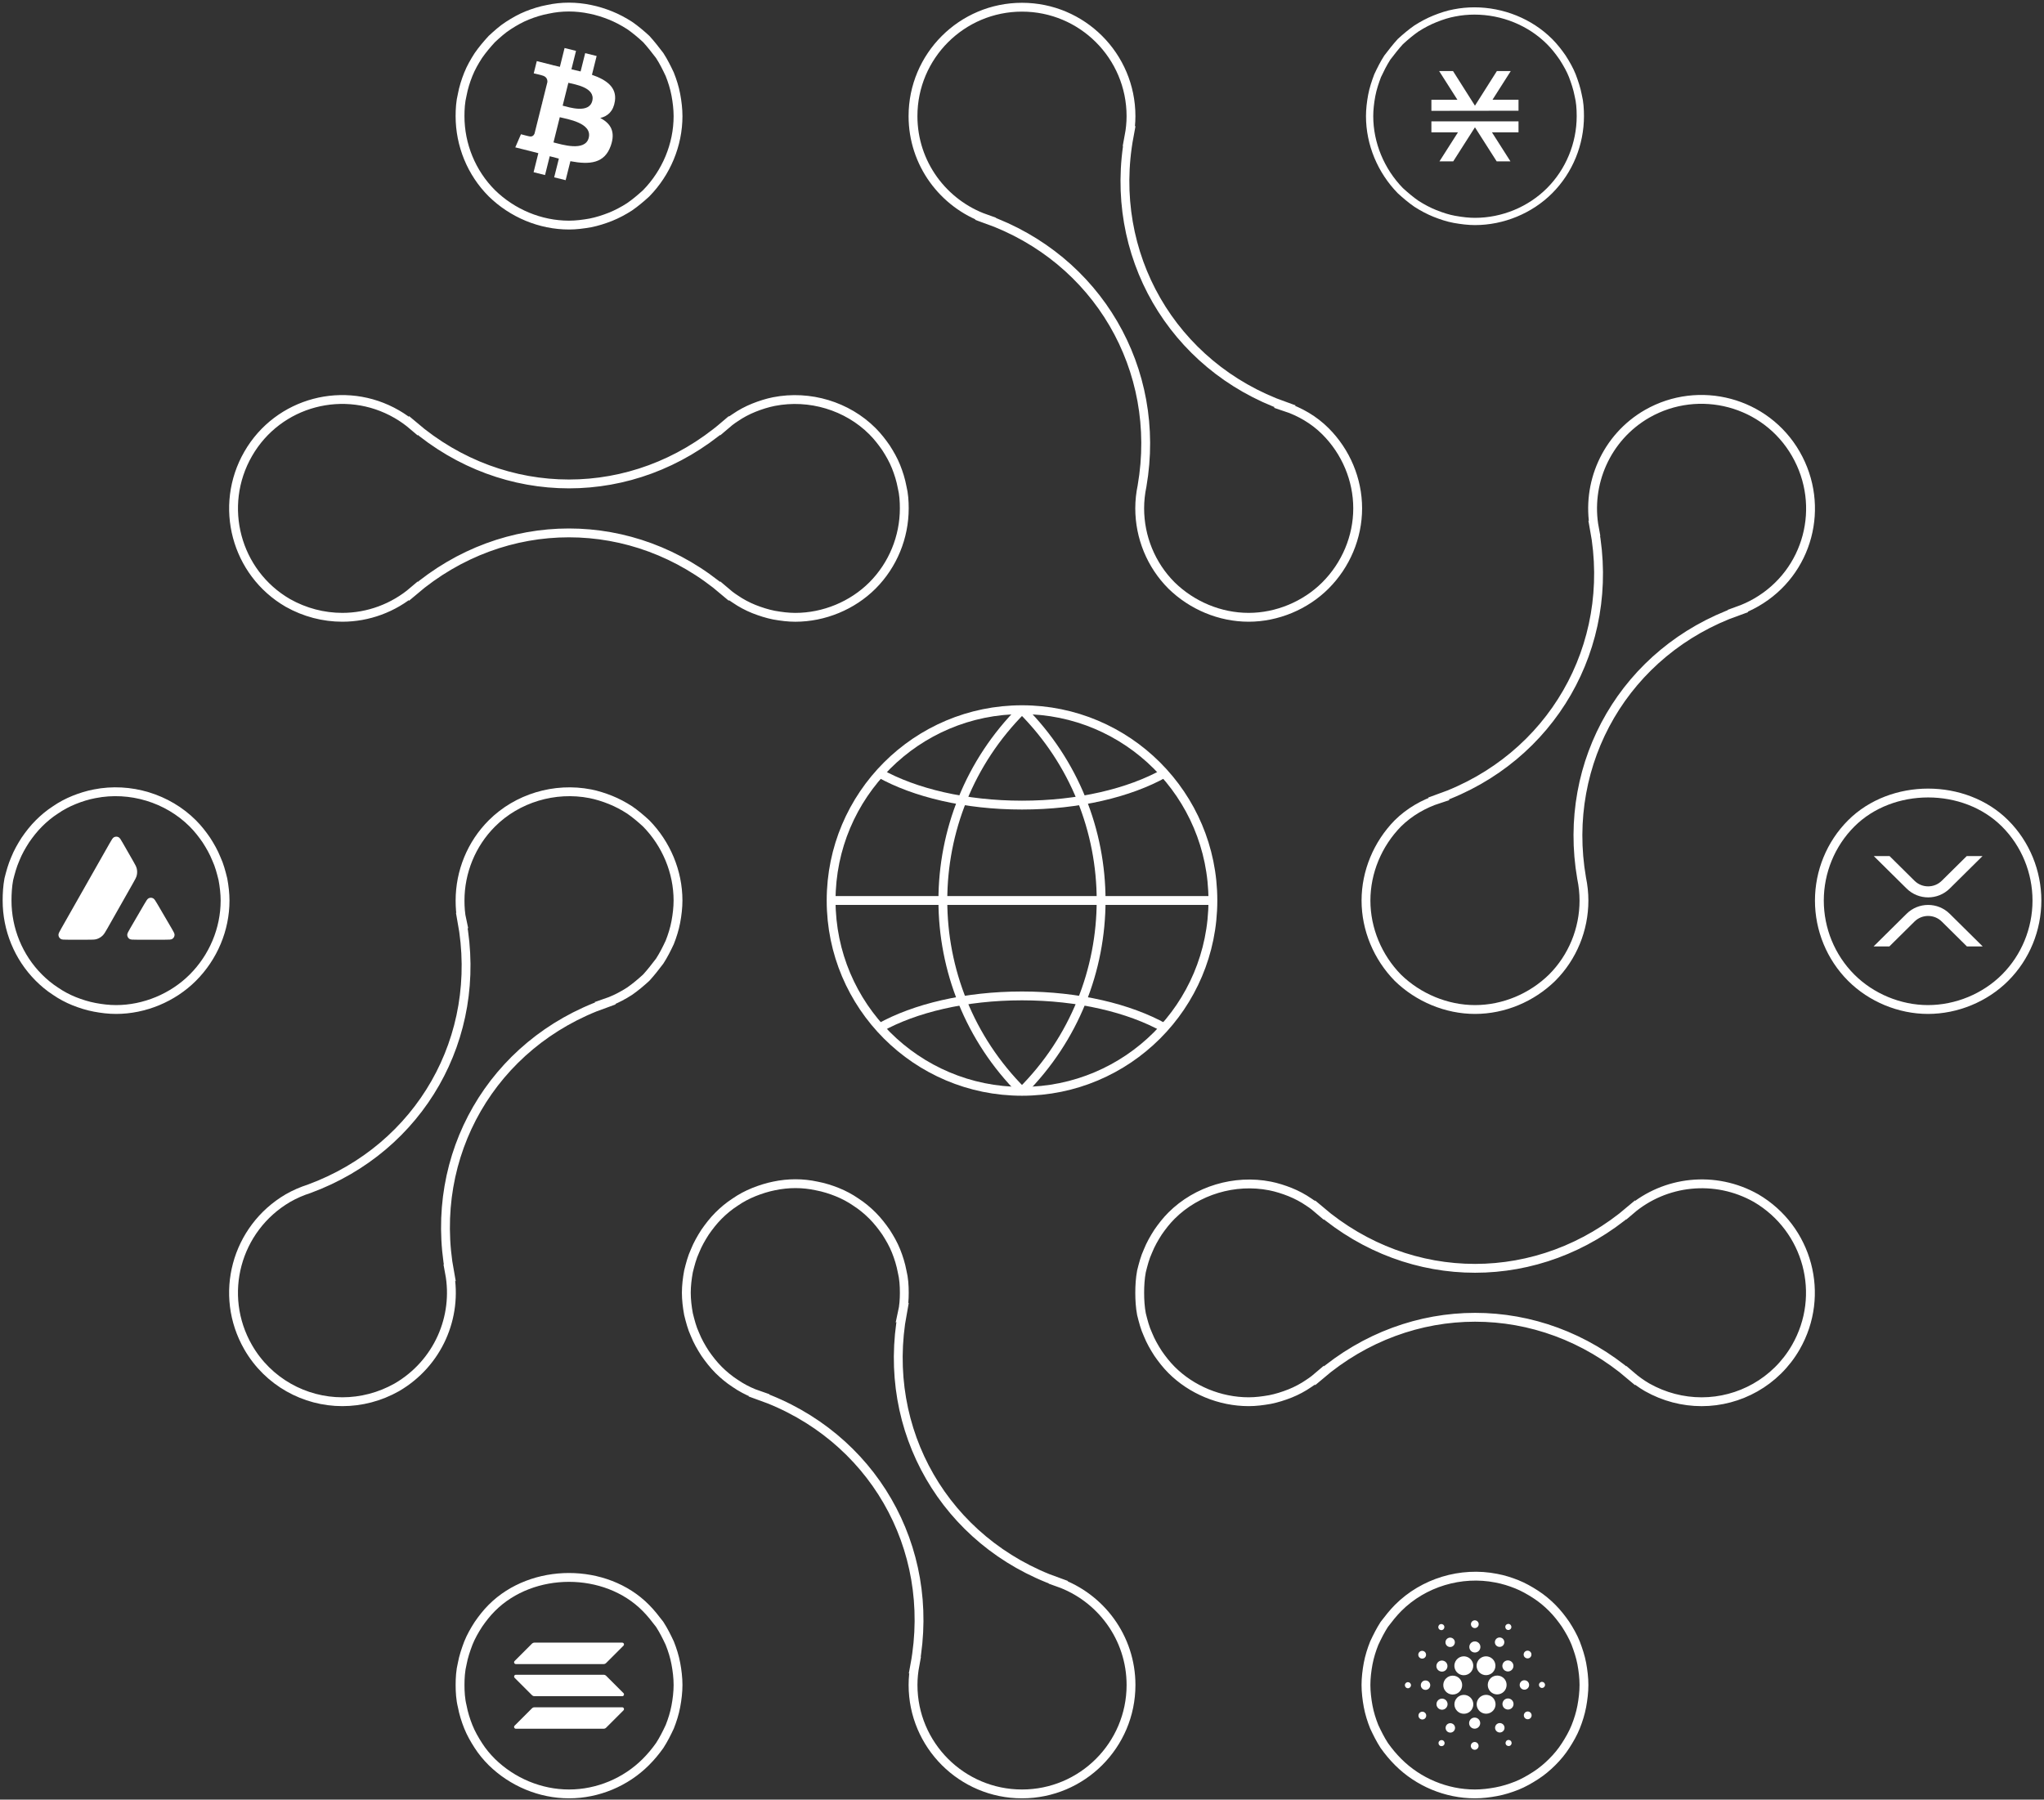 <svg width="578" height="509" viewBox="0 0 578 509" fill="none" xmlns="http://www.w3.org/2000/svg">
<rect x="0" y="0" width="578" height="509" fill="#333333" stroke="none"/>
<path d="M289.002 308.662C318.814 308.662 342.981 284.5 342.981 254.695C342.981 224.89 318.814 200.728 289.002 200.728C259.191 200.728 235.024 224.89 235.024 254.695C235.024 284.5 259.191 308.662 289.002 308.662Z" stroke="white" stroke-width="2.5" stroke-miterlimit="10"/>
<path d="M288.997 308.657C318.832 278.829 318.832 230.551 288.997 200.723" stroke="white" stroke-width="2.5" stroke-miterlimit="10"/>
<path d="M288.997 308.657C259.163 278.829 259.163 230.551 288.997 200.723" stroke="white" stroke-width="2.5" stroke-miterlimit="10"/>
<path d="M235.024 254.69H342.981" stroke="white" stroke-width="2.5" stroke-miterlimit="10"/>
<path d="M248.772 290.667C258.655 285.148 273.014 281.679 288.997 281.679C304.981 281.679 319.344 285.153 329.227 290.672" stroke="white" stroke-width="2.5" stroke-miterlimit="10"/>
<path d="M329.227 218.718C319.344 224.237 304.986 227.711 289.002 227.711C273.019 227.711 258.655 224.237 248.772 218.718" stroke="white" stroke-width="2.5" stroke-miterlimit="10"/>
<path d="M178.044 229.073C176.322 227.96 174.467 226.979 172.622 226.238C170.772 225.496 168.801 224.876 166.951 224.51C156.843 222.534 146.243 225.745 139.093 232.893C133.295 238.685 130.093 246.576 130.093 254.71C130.093 256.549 130.211 258.496 130.625 260.35L130.606 260.341C136.726 293.37 118.854 324.672 87.423 336.236C85.364 336.895 83.343 337.764 81.391 338.886C66.72 347.518 61.664 366.25 70.171 381.045C75.842 390.902 86.203 396.454 96.804 396.454C102.109 396.454 107.404 395.093 112.211 392.385C123.89 385.573 129.464 372.467 127.121 359.97L127.165 359.995C120.991 326.663 139.235 295.088 171.192 283.777L171.09 283.718C171.602 283.538 172.119 283.377 172.617 283.182C174.467 282.44 176.322 281.454 178.039 280.342C179.645 279.234 181.246 277.882 182.73 276.526C184.086 275.047 185.316 273.447 186.546 271.837C187.659 270.114 188.523 268.387 189.387 266.542C190.119 264.693 190.743 262.722 191.109 260.746C191.48 258.769 191.729 256.676 191.729 254.71C191.729 246.571 188.401 238.681 182.73 232.893C181.256 231.532 179.65 230.176 178.044 229.073Z" stroke="white" stroke-width="2.5" stroke-miterlimit="10"/>
<path d="M160.914 63.662C162.881 63.662 164.857 63.413 166.951 63.043C168.801 62.677 170.772 62.057 172.622 61.32C174.472 60.578 176.326 59.593 178.044 58.48C179.65 57.373 181.251 56.021 182.734 54.664C188.406 48.868 191.734 40.977 191.734 32.848C191.734 30.872 191.485 28.779 191.114 26.807C190.748 24.831 190.128 22.865 189.391 21.015C188.523 19.161 187.664 17.439 186.551 15.711C185.321 14.111 184.091 12.506 182.734 11.027C181.256 9.666 179.655 8.314 178.044 7.206C176.321 6.094 174.467 5.113 172.622 4.371C170.772 3.63 168.801 3.01 166.951 2.644C162.881 1.785 158.81 1.785 154.872 2.644C152.895 3.01 150.928 3.63 149.079 4.371C147.224 5.113 145.501 6.094 143.773 7.206C142.046 8.314 140.567 9.666 139.088 11.027C137.726 12.501 136.375 14.106 135.267 15.711C134.154 17.439 133.173 19.161 132.431 21.015C131.689 22.865 131.069 24.831 130.703 26.807C130.211 28.784 130.089 30.877 130.089 32.848C130.089 40.977 133.29 48.868 139.088 54.664C144.881 60.334 152.773 63.662 160.914 63.662Z" stroke="white" stroke-width="2.5" stroke-miterlimit="10"/>
<path d="M278.729 61.872L278.695 61.891C310.364 73.119 328.652 104.46 322.946 137.46C322.517 139.529 322.283 141.647 322.283 143.779C322.283 151.908 325.484 159.798 331.282 165.595C337.08 171.265 344.962 174.593 353.103 174.593C361.117 174.593 369.126 171.265 374.797 165.595C380.595 159.798 383.923 151.908 383.923 143.779C383.923 135.64 380.595 127.75 374.797 121.963C371.551 118.718 367.564 116.424 363.269 115.014L363.406 114.936C331.453 103.606 313.107 71.801 319.301 38.479L319.281 38.494C319.623 36.664 319.823 34.781 319.823 32.853C319.823 15.838 306.021 2.039 289.002 2.039C271.984 2.034 258.177 15.833 258.177 32.848C258.177 46.252 266.767 57.636 278.729 61.872Z" stroke="white" stroke-width="2.5" stroke-miterlimit="10"/>
<path d="M416.945 4.132C424.671 4.132 432.148 7.177 437.462 12.491C438.644 13.667 439.776 15.053 441.025 16.858C442.25 18.776 443.065 20.288 443.656 21.767C444.281 23.431 444.91 25.241 445.281 27.193L445.291 27.252L445.305 27.31C445.681 28.818 445.857 30.579 445.857 32.853C445.857 40.46 442.797 47.882 437.458 53.215C432.123 58.549 424.695 61.613 417.091 61.613C415.447 61.613 413.699 61.432 411.43 61.027C409.829 60.73 408.199 60.232 406.144 59.417C404.495 58.758 402.796 57.865 401.098 56.777C399.785 55.865 398.345 54.694 396.701 53.191C391.376 47.731 388.326 40.319 388.326 32.853C388.326 31.16 388.521 29.252 388.906 27.193C389.272 25.261 389.892 23.47 390.512 21.821C391.254 20.24 392.084 18.556 393.133 16.902L393.152 16.873C394.348 15.321 395.48 13.852 396.725 12.491C398.345 11.008 399.775 9.841 401.093 8.924C402.777 7.841 404.475 6.958 406.139 6.289C408.184 5.469 409.819 4.972 411.454 4.669C413.241 4.308 415.09 4.132 416.945 4.132ZM416.945 2.073C414.973 2.073 413.001 2.259 411.054 2.644C409.078 3.01 407.233 3.63 405.378 4.371C403.528 5.113 401.684 6.094 399.956 7.206C398.355 8.314 396.754 9.666 395.271 11.027C393.914 12.501 392.684 14.106 391.449 15.711C390.341 17.439 389.482 19.161 388.614 21.015C387.872 22.982 387.262 24.831 386.886 26.808C386.52 28.784 386.271 30.877 386.271 32.848C386.271 40.977 389.599 48.868 395.271 54.665C396.749 56.021 398.35 57.373 399.956 58.48C401.684 59.593 403.533 60.578 405.378 61.32C407.233 62.052 409.078 62.677 411.054 63.043C413.148 63.413 415.12 63.662 417.091 63.662C425.232 63.662 433.241 60.334 438.912 54.665C444.71 48.868 447.912 40.977 447.912 32.848C447.912 30.872 447.79 28.779 447.297 26.808C446.926 24.831 446.311 22.987 445.569 21.015C444.827 19.161 443.841 17.439 442.733 15.711C441.626 14.111 440.391 12.506 438.912 11.027C433.153 5.279 425.081 2.073 416.945 2.073Z" fill="white"/>
<path d="M465.789 117.025C454.125 123.734 448.546 136.953 450.869 149.434L450.84 149.42C457.048 182.756 438.727 214.532 406.779 225.872L406.896 225.94C402.577 227.345 398.555 229.644 395.271 232.893C389.599 238.685 386.271 246.575 386.271 254.71C386.271 262.839 389.599 270.729 395.271 276.526C401.069 282.196 409.078 285.524 417.091 285.524C425.232 285.524 433.114 282.196 438.912 276.526C444.71 270.729 447.912 262.839 447.912 254.71C447.912 252.572 447.677 250.455 447.248 248.381C441.533 215.386 459.786 184.069 491.465 172.827L491.407 172.792C493.168 172.163 494.916 171.373 496.609 170.397C511.397 161.892 516.331 143.159 507.825 128.369C499.318 113.58 480.455 108.651 465.789 117.025Z" stroke="white" stroke-width="2.5" stroke-miterlimit="10"/>
<path d="M567 232.893C555.531 221.427 534.945 221.427 523.481 232.893C517.693 238.685 514.481 246.575 514.481 254.71C514.481 262.839 517.688 270.729 523.481 276.526C529.152 282.196 537.171 285.524 545.18 285.524C553.311 285.524 561.329 282.196 567 276.526C572.794 270.729 576 262.839 576 254.71C576 246.571 572.789 238.68 567 232.893Z" stroke="white" stroke-width="2.5" stroke-miterlimit="10"/>
<path d="M496.604 338.886C484.935 332.279 470.762 333.977 461.113 342.233V342.209C435.339 364.225 398.902 364.235 373.118 342.224V342.287C372.176 341.472 371.185 340.682 370.116 339.999C368.516 338.886 366.666 337.905 364.821 337.164C362.966 336.422 361 335.802 359.145 335.436C349.164 333.46 338.437 336.671 331.287 343.819C329.808 345.293 328.574 346.903 327.466 348.503C326.358 350.231 325.372 351.953 324.63 353.808C323.771 355.657 323.273 357.623 322.78 359.6C322.409 361.576 322.287 363.669 322.287 365.64C322.287 367.607 322.409 369.705 322.78 371.676C323.273 373.652 323.766 375.624 324.63 377.473C325.372 379.322 326.358 381.05 327.466 382.767C328.574 384.373 329.808 385.973 331.287 387.457C336.958 393.127 344.967 396.454 353.108 396.454C355.084 396.454 357.051 396.206 359.145 395.835C361 395.469 362.966 394.849 364.821 394.112C366.671 393.371 368.516 392.385 370.116 391.272C371.185 390.584 372.181 389.794 373.128 388.979V389.091C398.902 367.075 435.339 367.065 461.123 389.077V389.047C462.553 390.277 464.1 391.404 465.789 392.39C470.591 395.098 475.896 396.459 481.196 396.459C491.797 396.459 502.148 390.911 507.82 381.05C516.326 366.25 511.275 347.518 496.604 338.886Z" stroke="white" stroke-width="2.5" stroke-miterlimit="10"/>
<path d="M445.569 464.738C444.827 462.884 443.841 461.161 442.733 459.434C441.625 457.834 440.391 456.228 438.912 454.75C437.555 453.388 435.954 452.037 434.226 450.929C432.499 449.817 430.771 448.836 428.921 448.094C427.072 447.353 425.1 446.733 423.128 446.367C413.143 444.391 402.537 447.601 395.392 454.75C393.914 456.223 392.679 457.829 391.444 459.434C390.336 461.161 389.477 462.884 388.609 464.738C387.867 466.588 387.257 468.554 386.881 470.525C386.515 472.501 386.266 474.595 386.266 476.566C386.266 478.533 386.515 480.631 386.881 482.602C387.252 484.578 387.867 486.55 388.609 488.399C389.477 490.248 390.336 491.976 391.444 493.693C392.679 495.421 393.914 496.899 395.392 498.382C401.064 504.052 408.95 507.38 417.086 507.38C419.063 507.38 421.157 507.131 423.128 506.76C425.095 506.395 427.072 505.775 428.921 505.038C430.771 504.296 432.499 503.311 434.226 502.198C435.954 501.09 437.555 499.739 438.912 498.382C440.391 496.904 441.625 495.421 442.733 493.693C443.841 491.971 444.827 490.243 445.569 488.399C446.311 486.55 446.926 484.578 447.296 482.602C447.662 480.626 447.911 478.533 447.911 476.566C447.911 474.59 447.662 472.497 447.296 470.525C446.921 468.554 446.306 466.705 445.569 464.738Z" stroke="white" stroke-width="2.5" stroke-miterlimit="10"/>
<path d="M299.247 447.538L299.276 447.518C267.314 436.213 249.026 404.559 255.2 371.227L255.185 371.237C255.595 369.393 255.717 367.46 255.717 365.635C255.717 363.659 255.591 361.566 255.098 359.595C254.732 357.618 254.117 355.652 253.375 353.803C252.633 351.948 251.647 350.226 250.539 348.499C249.426 346.898 248.192 345.293 246.718 343.814C245.356 342.453 243.755 341.101 242.028 339.994C240.427 338.881 238.577 337.9 236.732 337.159C234.887 336.417 232.911 335.797 230.934 335.431C226.991 334.572 222.921 334.572 218.855 335.431C217.005 335.797 215.034 336.417 213.184 337.159C211.334 337.9 209.489 338.881 207.889 339.994C206.161 341.101 204.56 342.453 203.198 343.814C201.725 345.288 200.49 346.898 199.377 348.499C198.269 350.226 197.283 351.948 196.541 353.803C195.682 355.652 195.185 357.618 194.692 359.595C194.326 361.571 194.077 363.664 194.077 365.635C194.077 367.602 194.326 369.7 194.692 371.671C195.185 373.648 195.678 375.619 196.541 377.468C197.283 379.317 198.269 381.045 199.377 382.762C200.49 384.368 201.725 385.968 203.198 387.452C204.56 388.803 206.161 390.16 207.889 391.267C209.489 392.38 211.339 393.366 213.184 394.107C213.672 394.302 214.18 394.459 214.677 394.634L214.619 394.668C246.581 405.974 264.868 437.628 258.699 470.959L258.724 470.945C258.387 472.77 258.187 474.643 258.187 476.566C258.187 493.576 271.994 507.38 289.007 507.38C306.026 507.38 319.828 493.576 319.828 476.566C319.818 463.152 311.218 451.768 299.247 447.538Z" stroke="white" stroke-width="2.5" stroke-miterlimit="10"/>
<path d="M189.392 464.738C188.523 462.884 187.664 461.162 186.551 459.434C185.321 457.834 184.091 456.228 182.608 454.75C171.265 443.283 150.553 443.283 139.093 454.75C137.614 456.224 136.38 457.829 135.272 459.434C134.159 461.162 133.178 462.884 132.436 464.738C131.694 466.705 131.074 468.554 130.708 470.525C130.216 472.502 130.094 474.595 130.094 476.566C130.094 478.533 130.216 480.631 130.708 482.602C131.074 484.578 131.694 486.55 132.436 488.399C133.178 490.248 134.159 491.976 135.272 493.693C136.38 495.421 137.614 496.899 139.093 498.382C144.886 504.052 152.778 507.38 160.914 507.38C169.045 507.38 176.937 504.052 182.608 498.382C184.086 496.904 185.321 495.421 186.551 493.693C187.664 491.971 188.528 490.243 189.392 488.399C190.124 486.55 190.748 484.578 191.114 482.602C191.485 480.626 191.734 478.533 191.734 476.566C191.734 474.59 191.485 472.497 191.114 470.525C190.748 468.554 190.128 466.583 189.392 464.738Z" stroke="white" stroke-width="2.5" stroke-miterlimit="10"/>
<path d="M61.176 242.877C60.434 241.023 59.453 239.3 58.34 237.573C57.233 235.972 55.998 234.367 54.519 232.889C47.374 225.74 36.769 222.529 26.783 224.506C24.816 224.871 22.84 225.491 20.99 226.233C19.14 226.975 17.286 227.955 15.685 229.068C13.957 230.176 12.356 231.527 11 232.889C9.521 234.362 8.286 235.967 7.178 237.573C6.07 239.3 5.084 241.023 4.343 242.877C3.484 244.843 2.991 246.693 2.493 248.669C2.122 250.645 2 252.738 2 254.71C2 262.839 5.202 270.729 11 276.526C12.356 277.882 13.957 279.234 15.685 280.342C17.286 281.454 19.14 282.44 20.99 283.182C22.84 283.913 24.811 284.538 26.783 284.904C28.76 285.275 30.732 285.524 32.825 285.524C40.839 285.524 48.848 282.196 54.519 276.526C60.317 270.729 63.645 262.839 63.645 254.71C63.645 252.733 63.397 250.64 63.031 248.669C62.538 246.693 62.04 244.726 61.176 242.877Z" stroke="white" stroke-width="2.5" stroke-miterlimit="10"/>
<path d="M81.396 170.523C86.203 173.232 91.503 174.593 96.804 174.593C104.076 174.593 111.23 171.982 116.877 167.161V167.23C142.656 145.218 179.099 145.218 204.877 167.235V167.127C205.824 167.942 206.815 168.733 207.884 169.416C209.485 170.528 211.334 171.514 213.179 172.256C215.029 172.988 217 173.612 218.85 173.978C220.944 174.349 222.92 174.598 224.892 174.598C233.023 174.598 241.042 171.27 246.713 165.6C252.501 159.803 255.713 151.913 255.713 143.784C255.713 141.808 255.586 139.714 255.093 137.743C254.727 135.767 254.112 133.8 253.37 131.951C252.628 130.097 251.642 128.374 250.534 126.647C249.422 125.046 248.187 123.441 246.713 121.963C239.563 114.814 228.963 111.603 218.85 113.58C217 113.946 215.029 114.565 213.179 115.307C211.329 116.049 209.485 117.029 207.884 118.142C206.815 118.825 205.824 119.616 204.882 120.43V120.367C179.103 142.378 142.661 142.378 116.882 120.362V120.465C115.452 119.245 113.905 118.122 112.216 117.151C97.546 108.646 78.682 113.575 70.176 128.369C61.669 143.159 66.725 162.019 81.396 170.523Z" stroke="white" stroke-width="2.5" stroke-miterlimit="10"/>
<path fill-rule="evenodd" clip-rule="evenodd" d="M24.767 265.781H19.248C18.086 265.781 17.515 265.781 17.164 265.557C16.788 265.313 16.554 264.908 16.529 264.459C16.51 264.049 16.793 263.541 17.369 262.536L31.005 238.505C31.586 237.485 31.878 236.973 32.249 236.787C32.65 236.582 33.123 236.582 33.523 236.787C33.894 236.977 34.187 237.485 34.768 238.505L37.569 243.399L37.584 243.423C38.208 244.516 38.531 245.073 38.667 245.658C38.823 246.292 38.823 246.966 38.667 247.6C38.526 248.186 38.213 248.747 37.579 249.859L30.409 262.517L30.39 262.551C29.76 263.654 29.438 264.215 28.994 264.634C28.511 265.098 27.93 265.43 27.296 265.62C26.72 265.781 26.071 265.781 24.767 265.781Z" fill="white"/>
<path fill-rule="evenodd" clip-rule="evenodd" d="M38.716 265.781H46.627C47.794 265.781 48.384 265.781 48.731 265.552C49.106 265.308 49.346 264.893 49.365 264.449C49.385 264.049 49.106 263.566 48.555 262.619C48.535 262.585 48.516 262.556 48.496 262.522L44.533 255.744L44.49 255.666C43.933 254.724 43.65 254.251 43.289 254.065C42.889 253.86 42.42 253.86 42.025 254.065C41.664 254.256 41.366 254.748 40.785 255.749L36.837 262.526L36.822 262.551C36.246 263.546 35.954 264.049 35.978 264.459C36.007 264.908 36.237 265.317 36.612 265.561C36.959 265.781 37.55 265.781 38.716 265.781Z" fill="white"/>
<path d="M173.881 28.603C174.467 24.675 171.48 22.567 167.39 21.157L168.718 15.838L165.477 15.033L164.184 20.21C163.335 19.996 162.456 19.796 161.587 19.6L162.886 14.389L159.65 13.584L158.322 18.903C157.619 18.742 156.926 18.585 156.253 18.415L156.258 18.4L151.792 17.283L150.928 20.742C150.928 20.742 153.33 21.294 153.281 21.328C154.594 21.655 154.828 22.523 154.789 23.211L153.276 29.272C153.369 29.296 153.486 29.325 153.613 29.379C153.505 29.355 153.388 29.325 153.271 29.296L151.153 37.786C150.992 38.187 150.587 38.782 149.669 38.557C149.703 38.606 147.317 37.972 147.317 37.972L145.711 41.68L149.923 42.729C150.709 42.924 151.475 43.129 152.231 43.325L150.889 48.707L154.125 49.512L155.453 44.188C156.336 44.427 157.195 44.647 158.034 44.857L156.712 50.156L159.952 50.961L161.294 45.593C166.814 46.638 170.968 46.218 172.715 41.221C174.125 37.201 172.647 34.883 169.738 33.37C171.861 32.873 173.457 31.477 173.881 28.603ZM166.482 38.977C165.482 42.998 158.713 40.826 156.516 40.28L158.293 33.151C160.489 33.702 167.527 34.785 166.482 38.977ZM167.483 28.544C166.57 32.199 160.933 30.345 159.108 29.886L160.719 23.421C162.549 23.88 168.435 24.734 167.483 28.544Z" fill="white"/>
<path d="M408.135 476.459C408.052 477.928 409.18 479.187 410.649 479.27C410.702 479.27 410.756 479.27 410.805 479.27C412.284 479.27 413.479 478.074 413.47 476.596C413.47 475.117 412.274 473.922 410.795 473.931C409.385 473.931 408.208 475.044 408.135 476.459Z" fill="white"/>
<path d="M398.179 475.771C397.705 475.742 397.291 476.108 397.271 476.586C397.252 477.059 397.608 477.474 398.086 477.493C398.559 477.523 398.965 477.157 398.994 476.679C399.023 476.2 398.657 475.8 398.179 475.771Z" fill="white"/>
<path d="M407.969 460.967C408.394 460.757 408.56 460.225 408.35 459.805C408.14 459.381 407.608 459.215 407.189 459.425C406.764 459.634 406.598 460.152 406.808 460.576C407.018 461.01 407.535 461.191 407.969 460.967C407.955 460.967 407.969 460.967 407.969 460.967Z" fill="white"/>
<path d="M410.673 465.69C411.327 465.363 411.591 464.558 411.264 463.904C410.937 463.25 410.131 462.987 409.477 463.313C408.823 463.64 408.56 464.445 408.887 465.099C409.214 465.753 410.019 466.017 410.673 465.69Z" fill="white"/>
<path d="M401.561 468.935C402.069 469.262 402.747 469.125 403.084 468.617C403.411 468.11 403.274 467.432 402.767 467.095C402.259 466.768 401.581 466.905 401.244 467.412C400.907 467.92 401.054 468.608 401.561 468.935Z" fill="white"/>
<path d="M403.182 475.293C402.44 475.249 401.82 475.81 401.776 476.552C401.732 477.293 402.293 477.913 403.035 477.957C403.777 478.001 404.397 477.44 404.441 476.698C404.48 475.971 403.919 475.337 403.182 475.293Z" fill="white"/>
<path d="M401.713 484.247C401.176 484.52 400.951 485.179 401.225 485.725C401.498 486.262 402.157 486.486 402.703 486.213C403.24 485.94 403.465 485.281 403.191 484.735C402.913 484.193 402.25 483.969 401.713 484.247Z" fill="white"/>
<path d="M406.891 472.536C407.618 473.009 408.594 472.809 409.058 472.082C409.531 471.355 409.331 470.379 408.604 469.915C407.877 469.442 406.901 469.642 406.437 470.369C405.959 471.091 406.159 472.062 406.891 472.536Z" fill="white"/>
<path d="M423.323 465.583C423.938 465.983 424.773 465.817 425.173 465.202C425.573 464.587 425.407 463.753 424.792 463.353C424.178 462.953 423.343 463.118 422.943 463.733C422.533 464.358 422.699 465.182 423.323 465.583Z" fill="white"/>
<path d="M426.052 460.883C426.452 461.147 426.984 461.03 427.247 460.63C427.511 460.23 427.394 459.698 426.993 459.434C426.593 459.171 426.061 459.288 425.798 459.678C425.544 460.078 425.661 460.62 426.052 460.883Z" fill="white"/>
<path d="M423.523 473.912C422.054 473.829 420.786 474.956 420.712 476.425C420.629 477.894 421.757 479.162 423.226 479.235C423.279 479.235 423.333 479.235 423.372 479.235C424.841 479.235 426.037 478.04 426.037 476.561C426.052 475.156 424.939 473.985 423.523 473.912Z" fill="white"/>
<path d="M411.552 472.345C412.006 473.243 412.928 473.814 413.938 473.814C415.407 473.814 416.603 472.619 416.603 471.14C416.603 470.73 416.51 470.316 416.32 469.935C415.656 468.613 414.046 468.086 412.738 468.749C411.415 469.432 410.883 471.038 411.552 472.345Z" fill="white"/>
<path d="M432.464 468.935C433.001 468.662 433.216 467.993 432.938 467.456C432.664 466.92 431.996 466.705 431.459 466.983C430.922 467.256 430.707 467.915 430.971 468.452C431.259 468.988 431.918 469.208 432.464 468.935Z" fill="white"/>
<path d="M425.7 469.779C424.929 470.169 424.612 471.111 425.002 471.882C425.393 472.653 426.335 472.97 427.106 472.58C427.877 472.189 428.194 471.248 427.804 470.477C427.413 469.706 426.471 469.398 425.7 469.779Z" fill="white"/>
<path d="M416.983 460.479C417.584 460.508 418.106 460.044 418.145 459.444C418.184 458.844 417.711 458.322 417.11 458.283C416.51 458.254 415.988 458.707 415.949 459.308C415.915 459.922 416.378 460.44 416.983 460.479Z" fill="white"/>
<path d="M416.974 467.383C417.842 467.437 418.579 466.768 418.623 465.905C418.677 465.036 418.008 464.299 417.144 464.255C416.276 464.202 415.539 464.87 415.495 465.734C415.451 466.597 416.105 467.339 416.974 467.383Z" fill="white"/>
<path d="M408.477 483.398C409.248 483.007 409.565 482.065 409.175 481.295C408.784 480.524 407.842 480.206 407.071 480.597C406.3 480.987 405.983 481.929 406.373 482.7C406.764 483.476 407.701 483.793 408.477 483.398Z" fill="white"/>
<path d="M417.984 469.672C417.179 470.906 417.521 472.555 418.755 473.36C419.99 474.166 421.64 473.824 422.445 472.589C423.25 471.355 422.909 469.706 421.674 468.901C421.24 468.618 420.732 468.466 420.215 468.466C419.317 468.471 418.482 468.925 417.984 469.672Z" fill="white"/>
<path d="M422.626 480.831C421.962 479.509 420.351 478.982 419.043 479.645C417.721 480.309 417.194 481.919 417.857 483.227C418.521 484.549 420.132 485.076 421.44 484.413C422.753 483.759 423.289 482.173 422.635 480.851C422.635 480.841 422.635 480.841 422.626 480.831Z" fill="white"/>
<path d="M427.286 480.641C426.559 480.167 425.583 480.367 425.119 481.094C424.646 481.822 424.846 482.797 425.573 483.261C426.3 483.734 427.276 483.534 427.74 482.807C428.218 482.09 428.013 481.119 427.286 480.641Z" fill="white"/>
<path d="M432.401 476.639C432.445 475.898 431.884 475.278 431.142 475.234C430.4 475.19 429.78 475.751 429.737 476.493C429.693 477.235 430.254 477.854 430.996 477.898C431.728 477.937 432.357 477.366 432.401 476.639Z" fill="white"/>
<path d="M436.091 475.688C435.617 475.654 435.202 476.025 435.183 476.503C435.163 476.976 435.52 477.391 435.998 477.41C436.471 477.44 436.876 477.074 436.906 476.596C436.925 476.117 436.564 475.717 436.091 475.688Z" fill="white"/>
<path d="M432.611 484.246C432.104 483.92 431.425 484.056 431.088 484.564C430.761 485.071 430.898 485.749 431.406 486.086C431.913 486.413 432.592 486.276 432.928 485.769C433.265 485.261 433.119 484.573 432.611 484.246Z" fill="white"/>
<path d="M408.116 492.298C407.715 492.034 407.184 492.151 406.92 492.542C406.656 492.942 406.774 493.474 407.164 493.737C407.564 494.001 408.096 493.884 408.36 493.493C408.633 493.098 408.516 492.561 408.116 492.298Z" fill="white"/>
<path d="M426.208 492.21C425.783 492.42 425.617 492.952 425.827 493.371C426.037 493.796 426.569 493.962 426.989 493.752C427.413 493.542 427.579 493.025 427.369 492.6C427.16 492.171 426.642 491.99 426.208 492.21C426.218 492.21 426.208 492.21 426.208 492.21Z" fill="white"/>
<path d="M416.188 483.505C416.993 482.27 416.651 480.621 415.417 479.806C414.182 479.001 412.532 479.343 411.717 480.577C410.902 481.812 411.253 483.461 412.488 484.276C412.923 484.559 413.43 484.71 413.948 484.71C414.855 484.72 415.695 484.266 416.188 483.505Z" fill="white"/>
<path d="M410.854 487.594C410.239 487.194 409.404 487.36 409.004 487.975C408.604 488.589 408.77 489.424 409.384 489.824C409.999 490.224 410.834 490.058 411.234 489.443C411.644 488.828 411.478 487.994 410.854 487.594Z" fill="white"/>
<path d="M417.076 492.698C416.476 492.664 415.954 493.132 415.915 493.732C415.876 494.332 416.349 494.855 416.95 494.894C417.55 494.928 418.072 494.469 418.111 493.869C418.145 493.259 417.682 492.742 417.076 492.698Z" fill="white"/>
<path d="M417.086 485.798C416.217 485.745 415.48 486.413 415.436 487.277C415.383 488.145 416.051 488.882 416.915 488.926C417.779 488.97 418.521 488.311 418.565 487.448C418.618 486.589 417.955 485.842 417.086 485.798Z" fill="white"/>
<path d="M423.504 487.487C422.85 487.823 422.586 488.628 422.923 489.282C423.26 489.936 424.065 490.2 424.719 489.863C425.373 489.536 425.637 488.731 425.31 488.077C424.973 487.423 424.168 487.15 423.504 487.487Z" fill="white"/>
<path d="M150.421 483.178C150.606 482.993 150.865 482.88 151.138 482.88H175.941C176.395 482.88 176.619 483.427 176.302 483.749L171.402 488.648C171.216 488.833 170.958 488.946 170.685 488.946H145.882C145.428 488.946 145.203 488.399 145.521 488.077L150.421 483.178Z" fill="white"/>
<path d="M150.421 464.89C150.616 464.704 150.875 464.592 151.138 464.592H175.941C176.395 464.592 176.619 465.138 176.302 465.46L171.402 470.359C171.216 470.545 170.958 470.657 170.685 470.657H145.882C145.428 470.657 145.203 470.111 145.521 469.789L150.421 464.89Z" fill="white"/>
<path d="M171.407 473.975C171.221 473.79 170.963 473.678 170.69 473.678H145.887C145.433 473.678 145.208 474.224 145.526 474.546L150.426 479.445C150.611 479.631 150.87 479.743 151.143 479.743H175.946C176.4 479.743 176.624 479.196 176.307 478.874L171.407 473.975Z" fill="white"/>
<path d="M556.146 242.135H560.607L551.329 251.318C547.971 254.641 542.52 254.641 539.157 251.318L529.874 242.135H534.335L541.383 249.113C543.52 251.221 546.951 251.221 549.089 249.113L556.146 242.135Z" fill="white"/>
<path d="M534.277 267.679H529.816L539.152 258.438C542.51 255.115 547.962 255.115 551.324 258.438L560.661 267.679H556.2L549.089 260.643C546.951 258.535 543.52 258.535 541.383 260.643L534.277 267.679Z" fill="white"/>
<path d="M427.125 45.642L421.893 37.43H429.404V34.327H404.768V37.43H412.279L407.047 45.642H410.941L417.086 36.005L423.231 45.642H427.125ZM429.404 31.316V28.213H422.045L427.213 20.093H423.289L417.086 29.891L410.883 20.098H406.959L412.127 28.218H404.768V31.35L429.404 31.316Z" fill="white"/>
</svg>
